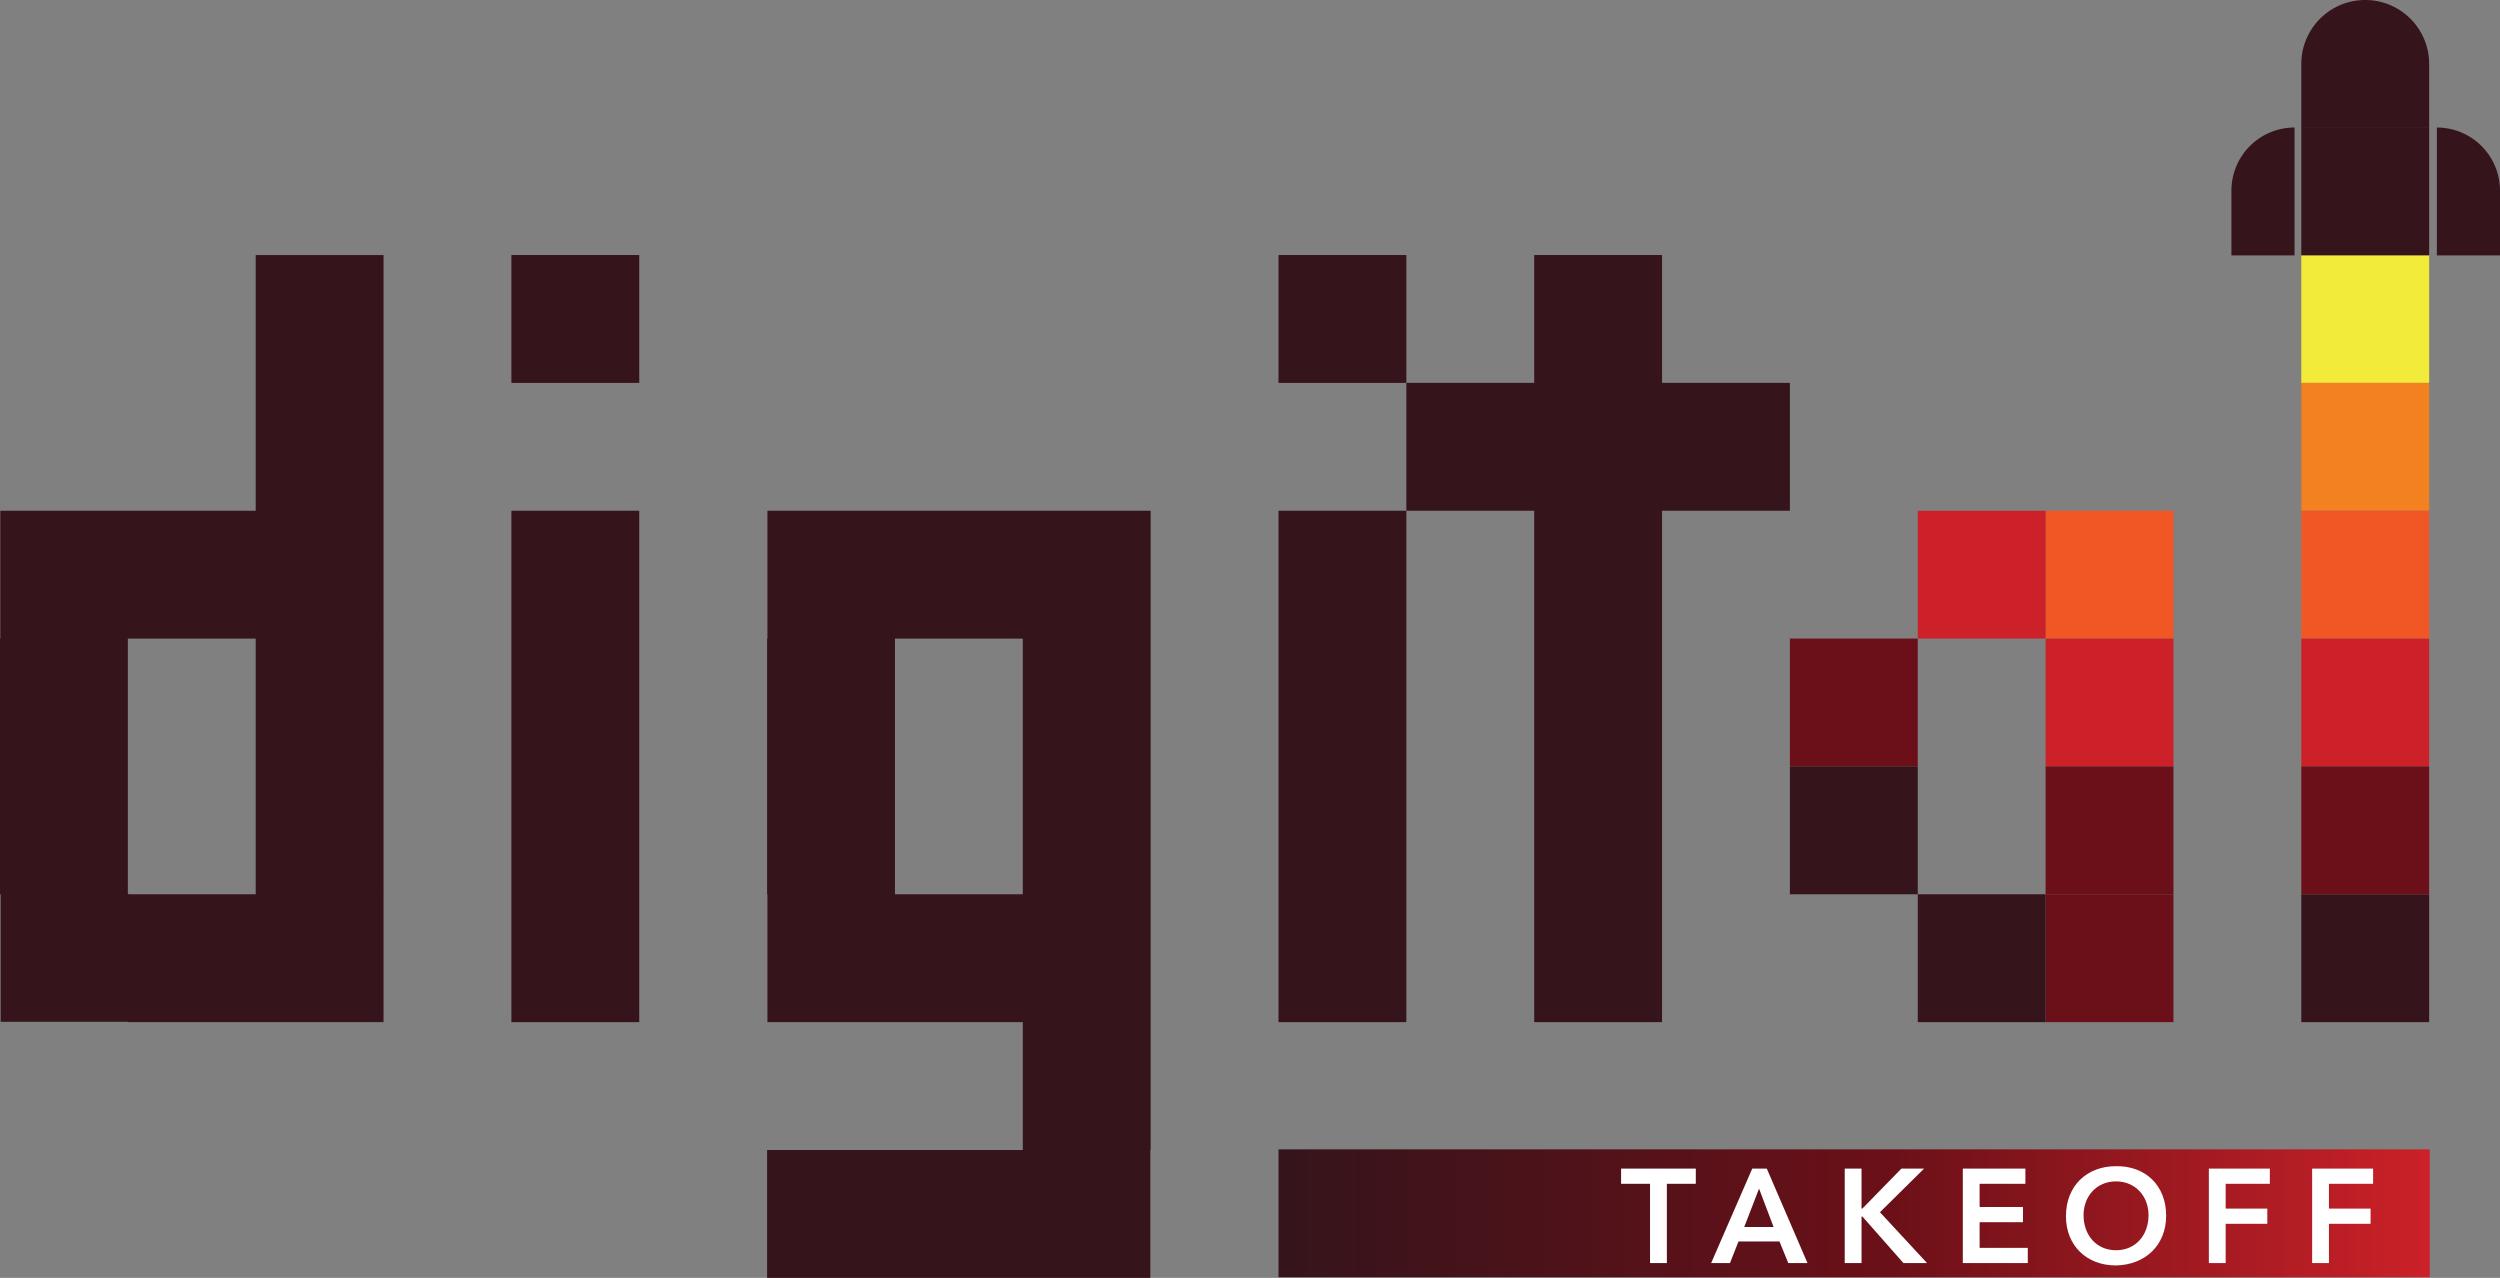 <svg class="logo" xmlns="http://www.w3.org/2000/svg" xmlns:xlink="http://www.w3.org/1999/xlink" viewBox="0 0 820 419.131">
  <rect x="0" y="0" width="820" height="419.131" fill="#808080" stroke="none"/>
  <defs>
    <style>
      .cls-1 {
        fill: #35141b;
      }

      .cls-2 {
        fill: #f2eb3a;
      }

      .cls-3 {
        fill: #f48120;
      }

      .cls-4 {
        fill: #f05725;
      }

      .cls-5 {
        fill: #cc2128;
      }

      .cls-6 {
        fill: #6b1018;
      }

      .cls-7 {
        fill: url(#linear-gradient);
      }

      .cls-8 {
        fill: #fff;
      }
    </style>
    <linearGradient id="linear-gradient" x1="419.349" y1="397.946" x2="796.969" y2="397.946" gradientUnits="userSpaceOnUse">
      <stop offset="0" stop-color="#35141b"/>
      <stop offset="0.532" stop-color="#6b1018"/>
      <stop offset="1" stop-color="#cc2128"/>
    </linearGradient>
  </defs>
  <title>Asset 2</title>
  <g id="Layer_2" data-name="Layer 2">
    <g id="Layer_1-2" data-name="Layer 1">
      <rect class="cls-1" x="167.74" y="83.652" width="41.935" height="41.935"/>
      <rect id="rect6" class="cls-2" x="754.828" y="83.652" width="41.935" height="41.935"/>
      <rect id="rect1" class="cls-1" x="754.828" y="293.326" width="41.935" height="41.935"/>
      <rect id="rect3" class="cls-3" x="754.828" y="125.587" width="41.935" height="41.935"/>
      <rect id="rect4" class="cls-4" x="754.828" y="167.522" width="41.935" height="41.935"/>
      <rect id="rect5" class="cls-5" x="754.828" y="209.457" width="41.935" height="41.935"/>
      <rect id="rect2" class="cls-6" x="754.828" y="251.392" width="41.935" height="41.935"/>
      <polygon class="cls-1" points="545.154 125.587 545.154 83.652 503.219 83.652 503.219 125.587 461.284 125.587 461.284 167.522 503.219 167.522 503.219 209.457 503.219 251.391 503.219 293.326 503.219 335.261 545.154 335.261 545.154 293.326 545.154 251.391 545.154 209.457 545.154 167.522 587.089 167.522 587.089 125.587 545.154 125.587"/>
      <polygon class="cls-1" points="167.739 167.522 167.739 209.457 167.739 251.391 167.739 293.326 167.739 335.261 209.675 335.261 209.675 293.326 209.675 251.391 209.675 209.457 209.675 167.522 167.739 167.522"/>
      <rect class="cls-7" x="419.349" y="376.978" width="377.62" height="41.935"/>
      <g>
        <rect class="cls-1" x="419.349" y="83.652" width="41.935" height="41.935"/>
        <polygon class="cls-1" points="419.349 209.457 419.349 251.391 419.349 293.326 419.349 335.261 461.284 335.261 461.284 293.326 461.284 251.391 461.284 209.457 461.284 167.522 419.349 167.522 419.349 209.457"/>
      </g>
      <path class="cls-1" d="M83.87,83.652v83.87H.109V209.457H0v83.87H.218v41.826H41.935v.109h83.87V83.652Zm0,167.739v41.935h-41.717v-.109h-.218V209.457h41.935Z"/>
      <rect class="cls-6" x="670.959" y="293.326" width="41.935" height="41.935"/>
      <rect class="cls-4" x="670.959" y="167.522" width="41.935" height="41.935"/>
      <rect class="cls-5" x="670.959" y="209.457" width="41.935" height="41.935"/>
      <rect class="cls-6" x="587.089" y="209.457" width="41.935" height="41.935"/>
      <rect class="cls-5" x="629.024" y="167.522" width="41.935" height="41.935"/>
      <rect class="cls-6" x="670.959" y="251.392" width="41.935" height="41.935"/>
      <rect class="cls-1" x="629.024" y="293.326" width="41.935" height="41.935"/>
      <rect class="cls-1" x="587.089" y="251.392" width="41.935" height="41.935"/>
      <path class="cls-1" d="M335.479,167.522H251.718V209.457h-.109v83.87h.109v41.935h83.761v41.935h-83.87V419.131h125.696V377.196h.109V167.522Zm0,83.87v41.935H293.544V209.457h41.935Z"/>
      <g class="rocket">
        <rect class="cls-1" x="754.828" y="41.826" width="41.935" height="41.935"/>
        <path class="cls-1" d="M796.763,41.935H754.828V20.967A20.967,20.967,0,0,1,775.796,0h0A20.967,20.967,0,0,1,796.763,20.967Z"/>
        <path class="cls-1" d="M731.906,62.534V83.761h20.707V41.826h0A20.707,20.707,0,0,0,731.906,62.534Z"/>
        <path class="cls-1" d="M799.293,41.826V83.761H820V62.534a20.707,20.707,0,0,0-20.707-20.707Z"/>
      </g>
      <g>
        <path class="cls-8" d="M541.213,388.286h-9.495v-4.989H556.223v4.989h-9.495V414.279h-5.515Z"/>
        <path class="cls-8" d="M574.738,383.297H579.507l13.347,30.982h-6.301l-2.889-7.089H570.23l-2.801,7.089h-6.17ZM581.739,402.464l-4.769-12.604-4.858,12.604Z"/>
        <path class="cls-8" d="M605.068,383.297h5.514v13.127h.262l12.822-13.127h7.439l-14.484,14.31L632.068,414.279h-7.746L610.888,399.05h-.306V414.279h-5.514Z"/>
        <path class="cls-8" d="M643.802,383.297h20.524v4.989H649.315v7.614h14.222v4.989H649.315v8.402H665.113V414.279H643.802Z"/>
        <path class="cls-8" d="M693.999,382.509c9.671-.175,16.498,6.302,16.498,16.235,0,9.671-6.827,16.148-16.498,16.322-9.541,0-16.367-6.476-16.367-16.148C677.632,388.985,684.459,382.509,693.999,382.509Zm.044,27.569c6.432,0,10.677-4.901,10.677-11.509,0-6.17-4.244-11.071-10.677-11.071-6.39,0-10.634,4.901-10.634,11.071C683.409,405.176,687.653,410.077,694.043,410.077Z"/>
        <path class="cls-8" d="M724.505,383.297h19.999v4.989H730.019v8.139h13.653v4.989h-13.653V414.279h-5.514Z"/>
        <path class="cls-8" d="M758.381,383.297h19.999v4.989H763.894v8.139h13.653v4.989h-13.653V414.279h-5.514Z"/>
      </g>
    </g>
  </g>
</svg>
